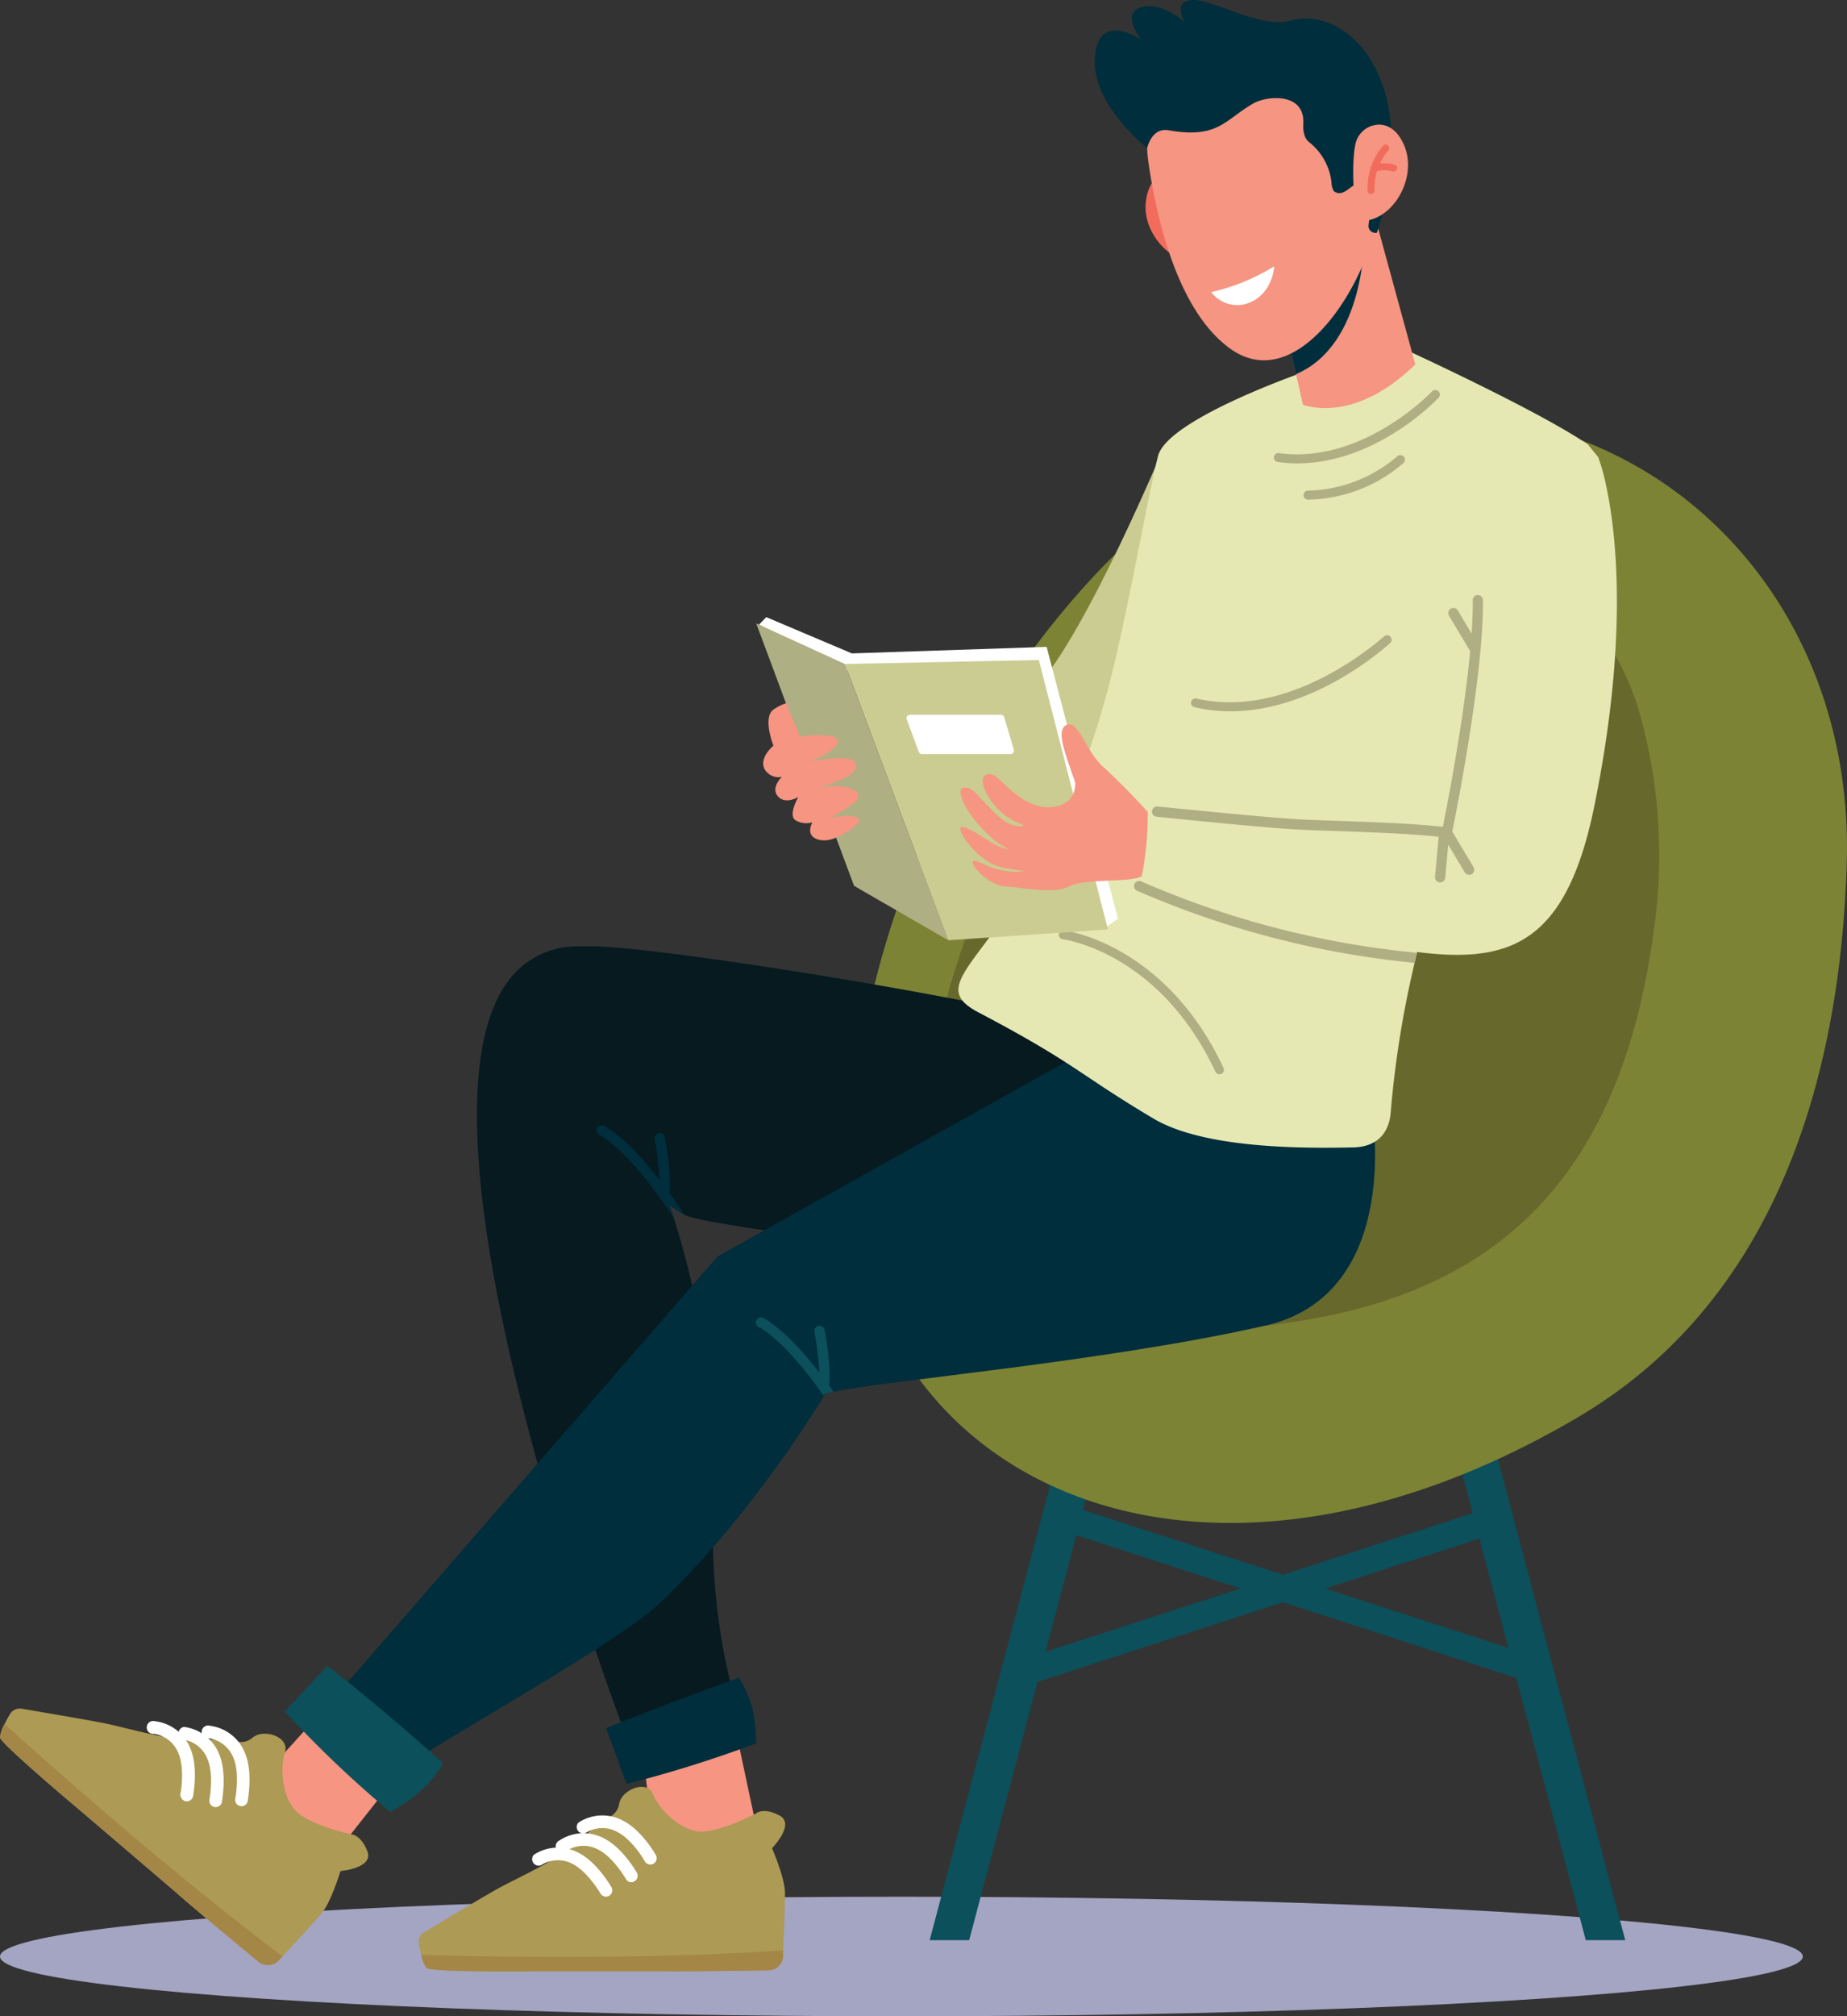 <svg xmlns="http://www.w3.org/2000/svg" viewBox="0 0 285.94 311.95"><rect x="0" y="0" width="285.94" height="311.95" fill="#333333" stroke="none"/><defs><style>.cls-1{fill:#a4a4c3;}.cls-2{fill:#0b505b;}.cls-3{fill:#7c8334;}.cls-4{fill:#66682c;}.cls-5{fill:#cbcc91;}.cls-6{fill:#061a20;}.cls-7{fill:#002e3c;}.cls-8{fill:#f69582;}.cls-9{fill:#ad9a54;}.cls-10{fill:#a48646;}.cls-11{fill:#fff;}.cls-12{fill:#e6e8b3;}.cls-13{fill:#f26c5d;}.cls-14{fill:#afaf84;}</style></defs><g id="Layer_2" data-name="Layer 2"><g id="CF_Results_Human" data-name="CF Results Human"><ellipse class="cls-1" cx="139.55" cy="302.7" rx="139.55" ry="9.25"/><polygon class="cls-2" points="143.93 300.17 166.92 213.37 172.63 214.89 150.04 300.17 143.93 300.17"/><polygon class="cls-2" points="245.5 300.17 222.91 214.89 228.62 213.37 251.61 300.17 245.5 300.17"/><rect class="cls-2" x="199.44" y="208.41" width="4.04" height="76.52" transform="translate(-95.31 362.27) rotate(-72.04)"/><rect class="cls-2" x="157.5" y="244.65" width="76.52" height="4.04" transform="translate(-66.51 72.36) rotate(-17.95)"/><path class="cls-3" d="M201.67,67.34c44.55-14.06,85.67,18.56,84.23,66.19-.92,30.8-9.68,67-41.72,85.8-62.48,36.68-115,6.72-112.38-43.12S168,81.56,194.8,69.9A68.72,68.72,0,0,1,201.67,67.34Z"/><path class="cls-4" d="M191.05,88.52c26.85-14.21,55.2-4,62.77,21.78a81.17,81.17,0,0,1,2.12,34.24c-5.66,41.16-27.69,57-60.17,60.56s-50.46-9.18-52-29.75,17.21-67.62,42.5-84C187.88,90.29,189.47,89.36,191.05,88.52Z"/><path class="cls-5" d="M144.46,125.82c-1.52-4.62-3-9.26-4.63-13.85,8.25-.37,17-1.77,20.65-5.7,7.74-8.35,19.85-37.45,19.85-37.45s-.05,43.33-13.6,52.26C160.83,125,152.26,126,144.46,125.82Z"/><path class="cls-6" d="M80.57,149.7a13.4,13.4,0,0,1,9.11-3.29h2.1c11.42.12,63.33,8.73,73.2,12.06a32.7,32.7,0,0,1,4.59,11,20.85,20.85,0,0,1-23.46,24.83c-17.45-2.53-38.17-5.13-40.18-6.38-1.41-.87-2.22-1.42-2.29-1.47s.26.72.64,1.91c1.92,5.92,7.34,24.76,6.16,44.84a99.22,99.22,0,0,0,3.78,31.52L98,271.48S58.43,169.45,80.57,149.7Z"/><path class="cls-7" d="M92.77,175.54c4.38,2.64,9,9.08,11.51,12.84-.38-1.19-.62-1.85-.64-1.91s.88.6,2.29,1.47c-.62-1-1.41-2.13-2.31-3.39-.48-.66-1-1.35-1.53-2-2.46-3.2-5.49-6.55-8.49-8.34a.8.8,0,1,0-.83,1.37Z"/><path class="cls-7" d="M102.77,185.57a.81.81,0,0,0,.79-.65c.54-2.76-.58-8.68-.63-8.93a.8.8,0,1,0-1.57.3c0,.06,1.1,5.87.62,8.32a.8.8,0,0,0,.63.94Z"/><path class="cls-8" d="M98.87,266.12l2,16.1c4.91,2.49,10.39,2.22,16.19.3L112.9,263Z"/><path class="cls-7" d="M114.38,259.57c2.37,3.75,2.6,6.72,2.69,10.14A188.45,188.45,0,0,1,97,276l-3.17-8.63S101.3,264.27,114.38,259.57Z"/><path class="cls-9" d="M64.86,300.82c.06.3.12.64.2,1s.1.45.16.66a5.17,5.17,0,0,0,.81,2c.76.73,17.63.51,17.63.51l18.68,0c2.71.07,12.29-.07,16.63-.14a2.29,2.29,0,0,0,2.27-2.2c0-.26,0-.55,0-.85.14-3.07.31-7.59.28-9.07-.06-2.32-2-6.79-2-6.79s3.66-3.71,1.16-5.05-3.6-.34-3.6-.34-6,3.17-9,2.8-6.06-3.46-7-5.78-4.93-.63-5.22,1.52A2.76,2.76,0,0,1,94.56,281c-.74.57-1.77,1.14-3,2.13l-.63.51c-.29.25-.6.53-.92.84a17.64,17.64,0,0,1-1.92,1.59c-.14.1-.29.21-.45.31-.77.54-1.61,1.06-2.47,1.56-3,1.74-6.3,3.25-8.28,4.36-2.52,1.42-8.7,5.13-11.18,6.62A1.77,1.77,0,0,0,64.86,300.82Z"/><path class="cls-10" d="M65.22,302.46a5.17,5.17,0,0,0,.81,2c.76.73,17.63.51,17.63.51l18.68,0c2.71.07,12.29-.07,16.63-.14a2.29,2.29,0,0,0,2.27-2.2c0-.26,0-.55,0-.85C103.62,302.88,84.75,303,65.22,302.46Z"/><path class="cls-11" d="M97.48,291.18a1,1,0,0,0,1.13-1.42c-.09-.16-2.21-3.87-5.07-5.32a6.77,6.77,0,0,0-6.93.3,1,1,0,1,0,1.17,1.57,4.78,4.78,0,0,1,4.87-.13c2.34,1.19,4.24,4.51,4.26,4.54A1,1,0,0,0,97.48,291.18Z"/><path class="cls-11" d="M100.4,288.43a1,1,0,0,0,.77-.09,1,1,0,0,0,.37-1.33c-.09-.16-2.21-3.87-5.08-5.32a6.74,6.74,0,0,0-6.92.3,1,1,0,0,0,1.16,1.58,4.8,4.8,0,0,1,4.87-.14c2.35,1.19,4.25,4.51,4.26,4.55A1,1,0,0,0,100.4,288.43Z"/><path class="cls-11" d="M93.52,293.4a1,1,0,0,0,.77-.08,1,1,0,0,0,.37-1.34c-.09-.15-2.22-3.87-5.08-5.32a6.77,6.77,0,0,0-6.93.3,1,1,0,0,0,1.17,1.58,4.8,4.8,0,0,1,4.87-.14C91,289.59,92.93,292.91,93,293A1,1,0,0,0,93.52,293.4Z"/><path class="cls-7" d="M53.08,261.12l58-66.73,63-35.17s28.68,2.31,38.26,12.13c0,0,5.19,28.83-16.5,33.75-24.56,5.58-59.73,8.6-66.71,10.22l-1.36.31-.18.31c-1.52,2.5-12.25,19.78-25.85,32.45-6,5.56-29.39,18.62-37.2,23.73C60.52,268.62,56.76,264.92,53.08,261.12Z"/><path class="cls-2" d="M117.51,205.31c3.61,2.17,7.4,6.92,10,10.63l.18-.31,1.36-.31c-.23-.33-.46-.66-.71-1-.48-.66-1-1.35-1.53-2-2.46-3.19-5.49-6.54-8.48-8.34a.81.81,0,1,0-.83,1.38Z"/><path class="cls-2" d="M127.5,215.33a.79.79,0,0,0,.79-.65c.54-2.75-.57-8.67-.62-8.92a.8.8,0,0,0-1.58.3c0,.06,1.1,5.86.62,8.31a.82.82,0,0,0,.64.95Z"/><path class="cls-12" d="M247,73.14c-1.94,9.09-13.08,33.2-20.08,50.52-.09.24-.19.47-.28.7-2,5.07-3.69,9.51-4.62,12.77-.35,1.24-.69,2.46-1,3.67q-.9,3.38-1.66,6.61c-.12.52-.25,1-.36,1.56a156.37,156.37,0,0,0-3.69,23c-.24,3.5-2.28,5.47-5.79,5.55-7.63.16-23,.23-30.91-4.44-11.79-7-12-8.49-27.15-16.46-10.77-5.68,9.32-9.39,20.15-50.32,2.87-10.85,6.14-29.86,7.67-35.75S203,57.15,203,57.15l15.48-2.64s20,9.19,27.41,14.3h0A31.55,31.55,0,0,1,247,73.14Z"/><path class="cls-8" d="M219.11,56.38c-9.69,9.47-17.4,6.23-17.4,6.23l-4-17.74L211.2,36.7l2.17-1.31Z"/><path class="cls-7" d="M211.2,36.7s.24,16.61-10.57,21.19l-3-13Z"/><path class="cls-13" d="M183.34,26.77s-5-1.71-5.91,4.14,5.55,11.61,10.31,9.35C187.74,40.26,186,29.09,183.34,26.77Z"/><path class="cls-8" d="M213.76,24.36a20.09,20.09,0,0,1,.06,7c-.11.69-.24,1.4-.39,2.12h0c-2.69,12.53-13.16,27.42-22.92,20.5-4.22-3-7.13-8.24-9.14-13.84-.4-1.11-.76-2.23-1.09-3.35a85.32,85.32,0,0,1-2.53-12,14.35,14.35,0,0,1,9.48-15.57c4.82-1.68,10.24-2.41,13.72-1.7,6,1.22,9.05,3.72,11.42,11.47.13.41.25.83.37,1.26C213.09,21.46,213.43,22.84,213.76,24.36Z"/><path class="cls-11" d="M187.52,45.19a31.74,31.74,0,0,0,9.75-4s-.21,4.64-4.48,5.85A5,5,0,0,1,187.52,45.19Z"/><path class="cls-7" d="M199.75,3.19c7.2-2,15.7,5.32,15.66,18.64A45.81,45.81,0,0,1,213.17,36h0a1.07,1.07,0,0,1-1.3-1.19c.46-3.51.22-6.66-2.32-6.08-.52.12-1.81,1.86-3.06.83a2.79,2.79,0,0,1-.36-1.38A9.24,9.24,0,0,0,202.68,22c-.59-.46-1-1.33-.91-2.9.24-4.84-5.65-4.3-7.75-3.09-4.47,2.58-5.43,5.48-13.09,4.15-2.67-.47-3.32,2.73-3.32,2.73s-8.64-6.64-8.11-14,7.21-2.74,7.21-2.74-3.3-4-.11-5,6.82,2.25,6.82,2.25S181.41.2,184.56,0,195.1,4.47,199.75,3.19Z"/><path class="cls-8" d="M209.81,22.44a3.81,3.81,0,0,1,3.63-3.16c1.28,0,2.75.63,3.85,3,2.47,5.38-2.12,12.68-7.32,11.83C210,34.13,209,26.65,209.81,22.44Z"/><path class="cls-13" d="M212.39,30a.55.55,0,0,0,.41-.55,9.11,9.11,0,0,1,2.11-6.16.54.54,0,0,0,0-.77.56.56,0,0,0-.77,0,10,10,0,0,0-2.41,7,.55.55,0,0,0,.57.52Z"/><path class="cls-13" d="M215.88,26.51a.54.54,0,0,0,0-1.05,6.06,6.06,0,0,0-3.34.06.53.53,0,0,0-.29.71.56.56,0,0,0,.72.29,4.86,4.86,0,0,1,2.63,0A.5.5,0,0,0,215.88,26.51Z"/><path class="cls-14" d="M200.81,71.69a22.19,22.19,0,0,1-3-.21.7.7,0,0,1-.6-.78.71.71,0,0,1,.79-.59c12.93,1.76,23.6-9.44,23.7-9.56a.69.69,0,0,1,1,0,.69.69,0,0,1,0,1C222.28,62,213,71.69,200.81,71.69Z"/><path class="cls-14" d="M202.42,77.3a.7.7,0,0,1,0-1.39,22,22,0,0,0,13.87-5.29.69.69,0,0,1,1,0,.69.69,0,0,1,0,1A23.08,23.08,0,0,1,202.42,77.3Z"/><path class="cls-14" d="M188.79,166.21a.7.7,0,0,1-.63-.4c-8.71-18.55-23.47-20.47-23.62-20.49a.69.69,0,1,1,.16-1.38c.15,0,15.69,2,24.72,21.28a.71.71,0,0,1-.34.93A.72.72,0,0,1,188.79,166.21Z"/><path class="cls-14" d="M190.49,110.05a24.47,24.47,0,0,1-5.57-.63.69.69,0,0,1-.52-.83.69.69,0,0,1,.83-.52c14.77,3.44,28.81-9.45,29-9.58a.69.69,0,0,1,1,0,.71.71,0,0,1,0,1C214.61,100,203.65,110.05,190.49,110.05Z"/><path class="cls-8" d="M52,262.41,41,274.54c2.11,5.09,6.45,8.45,12.11,10.76l11.33-14.38Z"/><path class="cls-2" d="M68.59,272.79c-2.19,3.87-5.19,5.84-8.16,7.54A169.66,169.66,0,0,1,44.1,264.8l6.58-7.07S58.27,263.48,68.59,272.79Z"/><path class="cls-9" d="M1.51,265.25c-.16.27-.32.57-.49.88l-.31.6A5.3,5.3,0,0,0,0,268.81c.11,1,13.07,11.86,13.07,11.86l14.2,12.13c2,1.81,9.39,7.93,12.73,10.7a2.3,2.3,0,0,0,3.15-.2l.58-.62c2.1-2.25,5.17-5.57,6.11-6.72,1.46-1.8,2.87-6.48,2.87-6.48s5.19-.44,4.16-3.07-2.51-2.61-2.51-2.61-6.59-1.47-8.65-3.71-2.36-6.57-1.6-9-3.34-3.69-5-2.25a2.74,2.74,0,0,1-2.21.65c-.93,0-2.08-.28-3.68-.35h-.81c-.39,0-.8,0-1.25,0a17.56,17.56,0,0,1-2.49-.05l-.54,0c-.94-.09-1.91-.24-2.9-.42-3.41-.64-6.89-1.63-9.12-2.07-2.84-.56-9.95-1.76-12.8-2.25A1.79,1.79,0,0,0,1.51,265.25Z"/><path class="cls-10" d="M.71,266.73A5.3,5.3,0,0,0,0,268.81c.11,1,13.07,11.86,13.07,11.86l14.2,12.13c2,1.81,9.39,7.93,12.73,10.7a2.3,2.3,0,0,0,3.15-.2l.58-.62C29.62,292,15.23,279.82.71,266.73Z"/><path class="cls-11" d="M32.56,279.14a1,1,0,0,0,.64.43,1,1,0,0,0,1.15-.77c0-.18.83-4.38-.4-7.35a6.75,6.75,0,0,0-5.46-4.27,1,1,0,0,0-.14,1.95,4.82,4.82,0,0,1,3.79,3.07c1,2.42.29,6.18.29,6.22A1,1,0,0,0,32.56,279.14Z"/><path class="cls-11" d="M36.57,279a1,1,0,0,0,.63.43,1,1,0,0,0,1.15-.77c0-.18.84-4.37-.39-7.34A6.73,6.73,0,0,0,32.5,267a1,1,0,1,0-.14,1.95A4.8,4.8,0,0,1,36.15,272c1,2.43.29,6.18.28,6.22A1,1,0,0,0,36.57,279Z"/><path class="cls-11" d="M28.11,278.25a1,1,0,0,0,.63.43,1,1,0,0,0,1.15-.77c0-.17.84-4.37-.39-7.34A6.74,6.74,0,0,0,24,266.3a1,1,0,1,0-.14,1.95,4.82,4.82,0,0,1,3.79,3.07c1,2.43.29,6.18.28,6.22A1,1,0,0,0,28.11,278.25Z"/><polygon class="cls-11" points="171.38 143.32 173.08 142.16 162.03 100.08 131.88 101.09 118.63 95.48 117.5 96.64 131.72 104.09 160.34 102.88 171.38 143.32"/><polygon class="cls-5" points="160.83 102.11 171.52 143.8 146.8 145.47 130.81 102.73 160.83 102.11"/><path class="cls-11" d="M140.38,111.32l1.86,5a.54.54,0,0,0,.5.35h13.69a.54.54,0,0,0,.52-.7l-1.48-5a.55.55,0,0,0-.52-.39H140.89A.54.54,0,0,0,140.38,111.32Z"/><polygon class="cls-14" points="146.8 145.47 132.22 137.05 117.07 96.45 130.81 102.73 146.8 145.47"/><path class="cls-8" d="M125.18,117.84c.85-.09,5.54-2.33,4.35-3.55-1-1-5.63-.32-5.63-.32a10.27,10.27,0,0,1-.55-1.26l-.18-.34-1.43-3.59a8.07,8.07,0,0,0-2,1c-1.73,1.26,0,5.59,0,5.59s-2.14,1.71-1.45,3.47a2.49,2.49,0,0,0,2.76,1.35s-1.78,1.65-.63,3,3.17.12,3.17.12-1.62,2.79-.45,3.59a3.33,3.33,0,0,0,2.64.33s-1.21,2,.82,2.64,4.41-1,5.78-2.06.47-2.15-3.92-1.25c0,0,4.24-2.23,4.39-3.06.36-2-3.83-2.15-6.37-1.64,2-.52,6.81-1.88,6-3.74C131.94,116.52,126,117.75,125.18,117.84Z"/><path class="cls-12" d="M229.44,97.31s0-26.29,16.41-28.5l1.58,1.92h0a33.09,33.09,0,0,1,1.26,4.6c1.56,7.37,3.41,23.65-1.9,49.53-4.16,20.23-12.29,24-25.82,22.61-5.21-.53-11.21-1.84-18.1-3.27-22.75-4.72-26.53-8.49-26.53-8.49l.72-10.55s17.48,3.89,26.13,3.55a163.65,163.65,0,0,1,21.46.82S229.34,109,229.44,97.31Z"/><path class="cls-14" d="M224,129.6h-.1c-4.68-.59-10.58-.79-16.29-1-2.09-.07-4.26-.14-6.29-.24-5.54-.25-22.11-2-22.27-2a.79.79,0,1,1,.16-1.58c.16,0,16.69,1.71,22.18,2,2,.09,4.19.17,6.28.24,5.45.19,11.08.38,15.7.91.81-4,4.74-24.17,4.63-35.07a.79.79,0,0,1,.78-.8.81.81,0,0,1,.8.79c.13,12.25-4.76,35.88-4.81,36.12A.78.78,0,0,1,224,129.6Z"/><path class="cls-14" d="M227.44,135.35a.79.79,0,0,1-.68-.39l-3.4-5.68a.8.8,0,0,1,.28-1.09.79.79,0,0,1,1.08.28l3.4,5.68a.81.81,0,0,1-.27,1.09A.87.87,0,0,1,227.44,135.35Z"/><path class="cls-14" d="M222.48,136.37a.77.77,0,0,1-.32-.71l.6-6.59a.79.79,0,1,1,1.58.14l-.6,6.6a.79.79,0,0,1-.86.71A.78.78,0,0,1,222.48,136.37Z"/><path class="cls-14" d="M228.4,101.33a.79.79,0,0,1-.68-.39l-3.39-5.68a.79.79,0,0,1,.27-1.09.8.8,0,0,1,1.09.28l3.39,5.68a.8.8,0,0,1-.27,1.09A.87.87,0,0,1,228.4,101.33Z"/><path class="cls-14" d="M219.37,147.41c-.12.52-.25,1-.36,1.56a141.83,141.83,0,0,1-43-11.17.79.79,0,1,1,.68-1.43A140,140,0,0,0,219.37,147.41Z"/><path class="cls-8" d="M155.64,134.71a7.89,7.89,0,0,0,3.23,0s-.42.19-4-.58-7.84-6.88-5.53-6.11,4.65,3.21,6.91,3.37a12,12,0,0,1-2.15-1.26c-4.92-4.22-6.24-8.22-4.89-8.28s1.93,1,3.73,2.83,3,3.16,5.29,3.15c.44,0,0-.32,0-.32-4.6-1.29-8.1-8.11-4.77-7.73,1.33.16,4.65,5.54,9.38,5.09,4-.37,3.61-3.82,3.61-3.82-1.52-4.4-2.93-7.9-1.49-8.81,1.89-1.19,2.9,3.62,5.73,6.32a97.48,97.48,0,0,1,7,7.07,50.91,50.91,0,0,1-.92,9.93,2.76,2.76,0,0,1-.39.18c-2.19.78-8.57.19-10.89,1.41s-7.2.13-9.83,0-5.62-3.52-5-3.9S152.79,134.4,155.64,134.71Z"/></g></g></svg>
